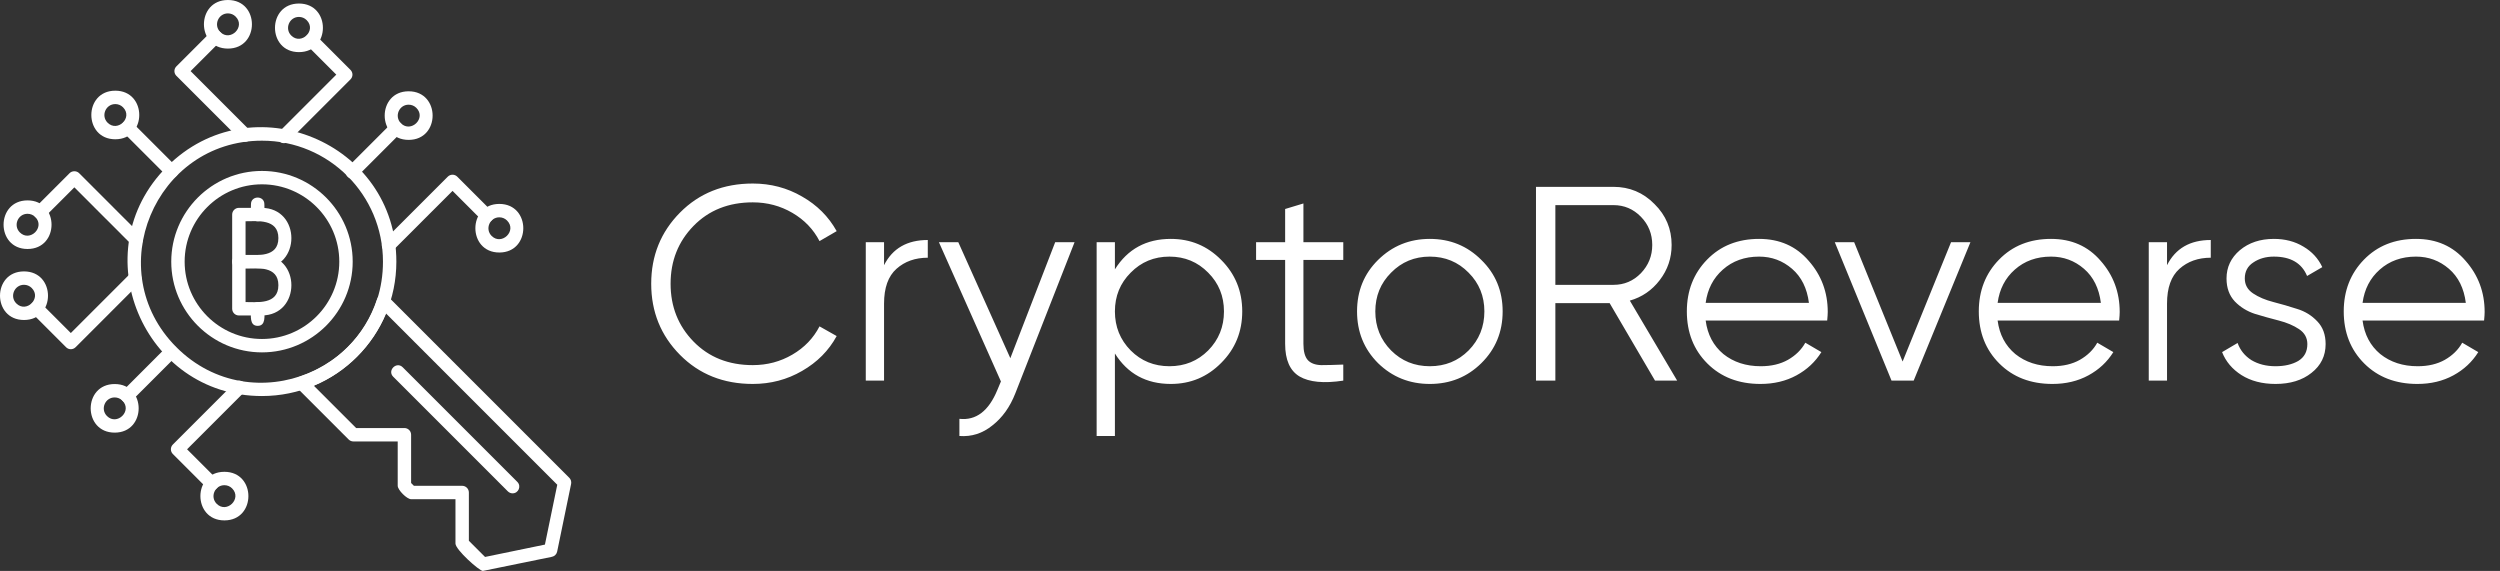 <svg width="289" height="66" viewBox="0 0 289 66" fill="none" xmlns="http://www.w3.org/2000/svg">
<rect x="0" y="0" width="289" height="66" fill="#333333" stroke="none"/>
<path d="M87.024 44.384C83.632 44.384 80.827 43.264 78.608 41.024C76.389 38.784 75.28 36.043 75.28 32.8C75.28 29.557 76.389 26.816 78.608 24.576C80.827 22.336 83.632 21.216 87.024 21.216C89.093 21.216 90.992 21.717 92.72 22.72C94.448 23.701 95.781 25.035 96.72 26.72L94.736 27.872C94.032 26.507 92.987 25.419 91.6 24.608C90.213 23.797 88.688 23.392 87.024 23.392C84.229 23.392 81.947 24.299 80.176 26.112C78.405 27.925 77.52 30.155 77.52 32.8C77.52 35.445 78.405 37.675 80.176 39.488C81.947 41.301 84.229 42.208 87.024 42.208C88.688 42.208 90.213 41.803 91.6 40.992C92.987 40.181 94.032 39.093 94.736 37.728L96.72 38.848C95.803 40.533 94.469 41.877 92.72 42.88C90.992 43.883 89.093 44.384 87.024 44.384ZM102.196 30.656C103.177 28.715 104.862 27.744 107.252 27.744V29.792C105.801 29.792 104.596 30.219 103.636 31.072C102.676 31.925 102.196 33.269 102.196 35.104V44H100.084V28H102.196V30.656ZM121.979 28H124.219L117.371 45.472C116.752 47.051 115.867 48.288 114.715 49.184C113.584 50.101 112.315 50.507 110.907 50.4V48.416C112.827 48.629 114.288 47.52 115.291 45.088L115.707 44.096L108.539 28H110.779L116.795 41.408L121.979 28ZM135.347 27.616C137.63 27.616 139.571 28.427 141.171 30.048C142.793 31.669 143.603 33.653 143.603 36C143.603 38.347 142.793 40.331 141.171 41.952C139.571 43.573 137.63 44.384 135.347 44.384C132.51 44.384 130.355 43.211 128.883 40.864V50.4H126.771V28H128.883V31.136C130.355 28.789 132.51 27.616 135.347 27.616ZM130.707 40.512C131.923 41.728 133.417 42.336 135.187 42.336C136.958 42.336 138.451 41.728 139.667 40.512C140.883 39.275 141.491 37.771 141.491 36C141.491 34.229 140.883 32.736 139.667 31.52C138.451 30.283 136.958 29.664 135.187 29.664C133.417 29.664 131.923 30.283 130.707 31.52C129.491 32.736 128.883 34.229 128.883 36C128.883 37.771 129.491 39.275 130.707 40.512ZM155.283 30.048H150.675V39.744C150.675 40.619 150.845 41.248 151.187 41.632C151.528 41.995 152.04 42.187 152.723 42.208C153.405 42.208 154.259 42.187 155.283 42.144V44C153.043 44.341 151.357 44.181 150.227 43.52C149.117 42.859 148.562 41.6 148.562 39.744V30.048H145.203V28H148.562V24.16L150.675 23.52V28H155.283V30.048ZM171.242 41.984C169.62 43.584 167.636 44.384 165.29 44.384C162.943 44.384 160.948 43.584 159.306 41.984C157.684 40.363 156.874 38.368 156.874 36C156.874 33.632 157.684 31.648 159.306 30.048C160.948 28.427 162.943 27.616 165.29 27.616C167.636 27.616 169.62 28.427 171.242 30.048C172.884 31.648 173.706 33.632 173.706 36C173.706 38.368 172.884 40.363 171.242 41.984ZM160.81 40.512C162.026 41.728 163.519 42.336 165.29 42.336C167.06 42.336 168.554 41.728 169.77 40.512C170.986 39.275 171.594 37.771 171.594 36C171.594 34.229 170.986 32.736 169.77 31.52C168.554 30.283 167.06 29.664 165.29 29.664C163.519 29.664 162.026 30.283 160.81 31.52C159.594 32.736 158.986 34.229 158.986 36C158.986 37.771 159.594 39.275 160.81 40.512ZM191.32 44L186.072 35.04H179.8V44H177.56V21.6H186.52C188.376 21.6 189.955 22.261 191.256 23.584C192.579 24.885 193.24 26.464 193.24 28.32C193.24 29.835 192.781 31.189 191.864 32.384C190.968 33.557 189.816 34.347 188.408 34.752L193.88 44H191.32ZM179.8 23.712V32.928H186.52C187.757 32.928 188.813 32.48 189.688 31.584C190.563 30.667 191 29.579 191 28.32C191 27.04 190.563 25.952 189.688 25.056C188.813 24.16 187.757 23.712 186.52 23.712H179.8ZM203.351 27.616C205.719 27.616 207.628 28.459 209.079 30.144C210.551 31.808 211.287 33.781 211.287 36.064C211.287 36.299 211.265 36.629 211.223 37.056H197.175C197.388 38.677 198.071 39.968 199.223 40.928C200.396 41.867 201.836 42.336 203.543 42.336C204.759 42.336 205.804 42.091 206.679 41.6C207.575 41.088 208.247 40.427 208.695 39.616L210.551 40.704C209.847 41.835 208.887 42.731 207.671 43.392C206.455 44.053 205.068 44.384 203.511 44.384C200.993 44.384 198.945 43.595 197.367 42.016C195.788 40.437 194.999 38.432 194.999 36C194.999 33.611 195.777 31.616 197.335 30.016C198.892 28.416 200.897 27.616 203.351 27.616ZM203.351 29.664C201.687 29.664 200.289 30.165 199.159 31.168C198.049 32.149 197.388 33.429 197.175 35.008H209.111C208.897 33.323 208.247 32.011 207.159 31.072C206.071 30.133 204.801 29.664 203.351 29.664ZM225.541 28H227.781L221.221 44H218.661L212.101 28H214.341L219.941 41.792L225.541 28ZM237.101 27.616C239.469 27.616 241.378 28.459 242.829 30.144C244.301 31.808 245.037 33.781 245.037 36.064C245.037 36.299 245.015 36.629 244.973 37.056H230.925C231.138 38.677 231.821 39.968 232.973 40.928C234.146 41.867 235.586 42.336 237.293 42.336C238.509 42.336 239.554 42.091 240.429 41.6C241.325 41.088 241.997 40.427 242.445 39.616L244.301 40.704C243.597 41.835 242.637 42.731 241.421 43.392C240.205 44.053 238.818 44.384 237.261 44.384C234.743 44.384 232.695 43.595 231.117 42.016C229.538 40.437 228.749 38.432 228.749 36C228.749 33.611 229.527 31.616 231.085 30.016C232.642 28.416 234.647 27.616 237.101 27.616ZM237.101 29.664C235.437 29.664 234.039 30.165 232.909 31.168C231.799 32.149 231.138 33.429 230.925 35.008H242.861C242.647 33.323 241.997 32.011 240.909 31.072C239.821 30.133 238.551 29.664 237.101 29.664ZM250.508 30.656C251.49 28.715 253.175 27.744 255.564 27.744V29.792C254.114 29.792 252.908 30.219 251.948 31.072C250.988 31.925 250.508 33.269 250.508 35.104V44H248.396V28H250.508V30.656ZM259.498 32.192C259.498 32.917 259.818 33.493 260.458 33.92C261.098 34.347 261.876 34.677 262.794 34.912C263.711 35.147 264.628 35.413 265.546 35.712C266.463 35.989 267.242 36.469 267.882 37.152C268.522 37.813 268.842 38.688 268.842 39.776C268.842 41.141 268.298 42.251 267.21 43.104C266.143 43.957 264.756 44.384 263.05 44.384C261.514 44.384 260.202 44.043 259.114 43.36C258.047 42.677 257.3 41.792 256.874 40.704L258.666 39.648C258.964 40.48 259.498 41.141 260.266 41.632C261.055 42.101 261.983 42.336 263.05 42.336C264.095 42.336 264.97 42.133 265.674 41.728C266.378 41.301 266.73 40.651 266.73 39.776C266.73 39.051 266.41 38.475 265.77 38.048C265.13 37.621 264.351 37.291 263.434 37.056C262.516 36.821 261.599 36.565 260.682 36.288C259.764 35.989 258.986 35.509 258.346 34.848C257.706 34.165 257.386 33.28 257.386 32.192C257.386 30.891 257.898 29.803 258.922 28.928C259.967 28.053 261.279 27.616 262.858 27.616C264.159 27.616 265.3 27.915 266.282 28.512C267.263 29.088 267.988 29.877 268.458 30.88L266.698 31.904C266.079 30.411 264.799 29.664 262.858 29.664C261.94 29.664 261.151 29.888 260.49 30.336C259.828 30.763 259.498 31.381 259.498 32.192ZM279.288 27.616C281.656 27.616 283.566 28.459 285.016 30.144C286.488 31.808 287.224 33.781 287.224 36.064C287.224 36.299 287.203 36.629 287.16 37.056H273.112C273.326 38.677 274.008 39.968 275.16 40.928C276.334 41.867 277.774 42.336 279.48 42.336C280.696 42.336 281.742 42.091 282.616 41.6C283.512 41.088 284.184 40.427 284.632 39.616L286.488 40.704C285.784 41.835 284.824 42.731 283.608 43.392C282.392 44.053 281.006 44.384 279.448 44.384C276.931 44.384 274.883 43.595 273.304 42.016C271.726 40.437 270.936 38.432 270.936 36C270.936 33.611 271.715 31.616 273.272 30.016C274.83 28.416 276.835 27.616 279.288 27.616ZM279.288 29.664C277.624 29.664 276.227 30.165 275.096 31.168C273.987 32.149 273.326 33.429 273.112 35.008H285.048C284.835 33.323 284.184 32.011 283.096 31.072C282.008 30.133 280.739 29.664 279.288 29.664Z" fill="white"/>
<path fill-rule="evenodd" clip-rule="evenodd" d="M30.284 45.782C16.526 45.782 9.529 29.033 19.299 19.263C29.061 9.502 45.819 16.442 45.819 30.248C45.819 38.833 38.869 45.782 30.284 45.782ZM30.284 16.262C17.898 16.262 11.597 31.341 20.394 40.138C29.184 48.928 44.271 42.676 44.271 30.248C44.271 22.519 38.014 16.262 30.285 16.262H30.284Z" fill="white"/>
<path fill-rule="evenodd" clip-rule="evenodd" d="M55.819 66C55.407 66 52.652 63.544 52.652 62.833V57.708H47.526C47.038 57.708 45.975 56.644 45.975 56.156V51.03L40.849 51.031C40.644 51.031 40.447 50.949 40.301 50.803L34.325 44.827C33.918 44.42 34.085 43.722 34.633 43.543C38.863 42.164 42.201 38.825 43.58 34.596C43.76 34.045 44.458 33.884 44.864 34.288L65.81 55.234C65.995 55.419 66.073 55.683 66.021 55.939L64.407 63.766C64.344 64.068 64.108 64.305 63.805 64.367L55.819 65.999L55.819 66ZM54.201 62.513L56.071 64.383L62.993 62.955L64.42 56.036L44.623 36.238C43.062 39.991 40.027 43.026 36.275 44.586L41.17 49.481L46.749 49.481C47.177 49.481 47.524 49.829 47.524 50.256V55.835L47.847 56.159H53.427C53.854 56.159 54.201 56.506 54.201 56.933V62.513V62.513Z" fill="white"/>
<path fill-rule="evenodd" clip-rule="evenodd" d="M19.847 20.584C19.649 20.584 19.451 20.508 19.3 20.357L14.219 15.277C13.498 14.556 14.594 13.461 15.314 14.182L20.395 19.263C20.885 19.752 20.529 20.584 19.847 20.584Z" fill="white"/>
<path fill-rule="evenodd" clip-rule="evenodd" d="M15.743 28.484C15.545 28.484 15.346 28.408 15.195 28.257L8.595 21.657L5.169 25.083C4.449 25.804 3.353 24.709 4.074 23.988L8.048 20.015C8.338 19.724 8.852 19.724 9.143 20.015L16.29 27.162C16.78 27.652 16.425 28.484 15.743 28.484Z" fill="white"/>
<path fill-rule="evenodd" clip-rule="evenodd" d="M28.334 16.39C28.135 16.39 27.937 16.314 27.786 16.163L20.39 8.767C20.087 8.465 20.087 7.975 20.39 7.673L24.363 3.699C25.084 2.978 26.179 4.073 25.458 4.794L22.033 8.22L28.881 15.069C29.371 15.558 29.016 16.39 28.334 16.39H28.334Z" fill="white"/>
<path fill-rule="evenodd" clip-rule="evenodd" d="M13.328 16.1C9.636 16.1 9.635 10.483 13.328 10.483C17.022 10.483 17.022 16.1 13.328 16.1ZM13.328 12.032C12.214 12.032 11.644 13.39 12.437 14.183C13.589 15.335 15.408 13.592 14.219 12.401C13.981 12.162 13.665 12.031 13.328 12.031V12.032Z" fill="white"/>
<path fill-rule="evenodd" clip-rule="evenodd" d="M26.349 5.617C22.649 5.617 22.65 0 26.349 0C30.049 0 30.048 5.617 26.349 5.617ZM26.349 1.548C25.232 1.548 24.664 2.905 25.458 3.699C26.623 4.865 28.419 3.096 27.24 1.918C27.002 1.679 26.685 1.548 26.349 1.548L26.349 1.548Z" fill="white"/>
<path fill-rule="evenodd" clip-rule="evenodd" d="M3.183 28.783C-0.51 28.783 -0.51 23.165 3.183 23.165C6.883 23.165 6.883 28.783 3.183 28.783ZM3.183 24.714C2.068 24.714 1.499 26.072 2.292 26.865C3.458 28.031 5.253 26.26 4.074 25.083C3.836 24.845 3.52 24.714 3.183 24.714H3.183Z" fill="white"/>
<path fill-rule="evenodd" clip-rule="evenodd" d="M40.721 20.655C40.039 20.655 39.683 19.823 40.173 19.333L45.254 14.253C45.975 13.531 47.07 14.627 46.349 15.347L41.269 20.428C41.118 20.579 40.919 20.655 40.721 20.655V20.655Z" fill="white"/>
<path fill-rule="evenodd" clip-rule="evenodd" d="M32.822 16.55C32.14 16.55 31.785 15.718 32.275 15.228L38.875 8.628L35.449 5.202C34.727 4.481 35.824 3.386 36.544 4.107L40.518 8.081C40.82 8.383 40.82 8.873 40.518 9.175L33.369 16.323C33.218 16.474 33.02 16.55 32.822 16.55L32.822 16.55Z" fill="white"/>
<path fill-rule="evenodd" clip-rule="evenodd" d="M44.916 29.141C44.233 29.141 43.878 28.309 44.368 27.819L51.764 20.423C52.067 20.121 52.557 20.121 52.859 20.423L56.833 24.397C57.555 25.118 56.458 26.213 55.738 25.492L52.312 22.066L45.464 28.914C45.312 29.065 45.114 29.141 44.916 29.141Z" fill="white"/>
<path fill-rule="evenodd" clip-rule="evenodd" d="M47.24 16.171C43.548 16.171 43.547 10.553 47.24 10.553C50.933 10.553 50.934 16.171 47.24 16.171ZM47.24 12.101C46.125 12.101 45.556 13.459 46.349 14.253C47.501 15.404 49.32 13.661 48.131 12.471C47.894 12.233 47.577 12.102 47.24 12.102V12.101Z" fill="white"/>
<path fill-rule="evenodd" clip-rule="evenodd" d="M57.723 29.191C54.031 29.191 54.03 23.573 57.723 23.573C61.416 23.573 61.417 29.191 57.723 29.191ZM57.723 25.122C56.608 25.122 56.039 26.48 56.833 27.273C57.985 28.425 59.803 26.682 58.614 25.491C58.377 25.253 58.06 25.122 57.723 25.122Z" fill="white"/>
<path fill-rule="evenodd" clip-rule="evenodd" d="M34.558 6.025C30.866 6.025 30.865 0.408 34.559 0.408C38.252 0.408 38.252 6.025 34.558 6.025ZM34.558 1.956C33.444 1.956 32.874 3.314 33.667 4.107C34.822 5.261 36.637 3.512 35.449 2.325C35.211 2.087 34.895 1.956 34.558 1.956Z" fill="white"/>
<path fill-rule="evenodd" clip-rule="evenodd" d="M14.697 46.539C14.014 46.539 13.659 45.706 14.149 45.217L19.23 40.137C19.952 39.414 21.046 40.512 20.325 41.232L15.244 46.312C15.092 46.463 14.895 46.539 14.697 46.539Z" fill="white"/>
<path fill-rule="evenodd" clip-rule="evenodd" d="M24.502 56.684C24.304 56.684 24.105 56.608 23.955 56.458L19.982 52.484C19.679 52.181 19.679 51.691 19.982 51.388L27.13 44.241C27.852 43.519 28.945 44.616 28.224 45.337L21.625 51.937L25.05 55.362C25.54 55.852 25.186 56.684 24.502 56.684Z" fill="white"/>
<path fill-rule="evenodd" clip-rule="evenodd" d="M8.187 40.369C7.988 40.369 7.79 40.293 7.639 40.142L3.666 36.168C2.944 35.446 4.04 34.352 4.76 35.073L8.187 38.499L15.035 31.651C15.757 30.93 16.851 32.026 16.13 32.746L8.734 40.142C8.583 40.293 8.385 40.369 8.187 40.369V40.369Z" fill="white"/>
<path fill-rule="evenodd" clip-rule="evenodd" d="M13.258 50.012C9.559 50.012 9.559 44.395 13.258 44.395C16.953 44.395 16.952 50.012 13.258 50.012ZM13.258 45.943C12.14 45.943 11.574 47.301 12.367 48.094C13.521 49.248 15.336 47.502 14.149 46.313C13.911 46.074 13.595 45.943 13.258 45.943V45.943Z" fill="white"/>
<path fill-rule="evenodd" clip-rule="evenodd" d="M2.775 36.991C-0.924 36.991 -0.925 31.374 2.774 31.374C6.473 31.374 6.473 36.991 2.775 36.991ZM2.775 32.922C1.658 32.922 1.09 34.279 1.884 35.073C3.05 36.239 4.844 34.47 3.666 33.291C3.428 33.053 3.111 32.922 2.775 32.922V32.922Z" fill="white"/>
<path fill-rule="evenodd" clip-rule="evenodd" d="M25.941 60.158C22.243 60.158 22.24 54.541 25.941 54.541C29.64 54.541 29.639 60.158 25.941 60.158ZM25.941 56.088C24.82 56.088 24.258 57.449 25.049 58.239C26.215 59.405 28.009 57.637 26.831 56.458C26.594 56.219 26.277 56.088 25.941 56.088Z" fill="white"/>
<path fill-rule="evenodd" clip-rule="evenodd" d="M59.256 57.03C59.058 57.03 58.86 56.954 58.708 56.803L45.458 43.553C44.736 42.831 45.834 41.737 46.554 42.457L59.803 55.708C60.293 56.197 59.939 57.03 59.256 57.03Z" fill="white"/>
<path fill-rule="evenodd" clip-rule="evenodd" d="M30.284 40.735C24.502 40.735 19.797 36.03 19.797 30.248C19.797 24.465 24.502 19.761 30.284 19.761C36.067 19.761 40.771 24.466 40.771 30.248C40.771 36.03 36.067 40.735 30.284 40.735ZM30.284 21.308C25.356 21.308 21.345 25.319 21.345 30.248C21.345 35.176 25.355 39.186 30.284 39.186C35.213 39.186 39.222 35.176 39.222 30.248C39.222 25.319 35.213 21.308 30.284 21.308Z" fill="white"/>
<path fill-rule="evenodd" clip-rule="evenodd" d="M30.233 31.022H27.613C27.186 31.022 26.839 30.676 26.839 30.248V24.803C26.839 24.375 27.186 24.028 27.613 24.028H30.233C34.836 24.028 34.834 31.022 30.233 31.022ZM28.387 29.474C29.696 29.474 32.181 29.801 32.181 27.525C32.181 25.25 29.697 25.577 28.387 25.577V29.474Z" fill="white"/>
<path fill-rule="evenodd" clip-rule="evenodd" d="M30.233 36.468H27.613C27.186 36.468 26.839 36.121 26.839 35.694V30.248C26.839 29.82 27.186 29.474 27.613 29.474H30.233C34.836 29.474 34.834 36.468 30.233 36.468ZM28.387 34.919C29.697 34.919 32.181 35.245 32.181 32.97C32.181 30.695 29.697 31.022 28.387 31.022V34.919V34.919Z" fill="white"/>
<path fill-rule="evenodd" clip-rule="evenodd" d="M29.787 37.669C28.814 37.669 29.012 36.495 29.012 35.694C29.012 34.675 30.561 34.675 30.561 35.694C30.561 36.496 30.759 37.669 29.787 37.669Z" fill="white"/>
<path fill-rule="evenodd" clip-rule="evenodd" d="M29.787 25.577C28.814 25.577 29.012 24.403 29.012 23.601C29.012 22.582 30.561 22.582 30.561 23.601C30.561 24.404 30.759 25.577 29.787 25.577Z" fill="white"/>
</svg>
